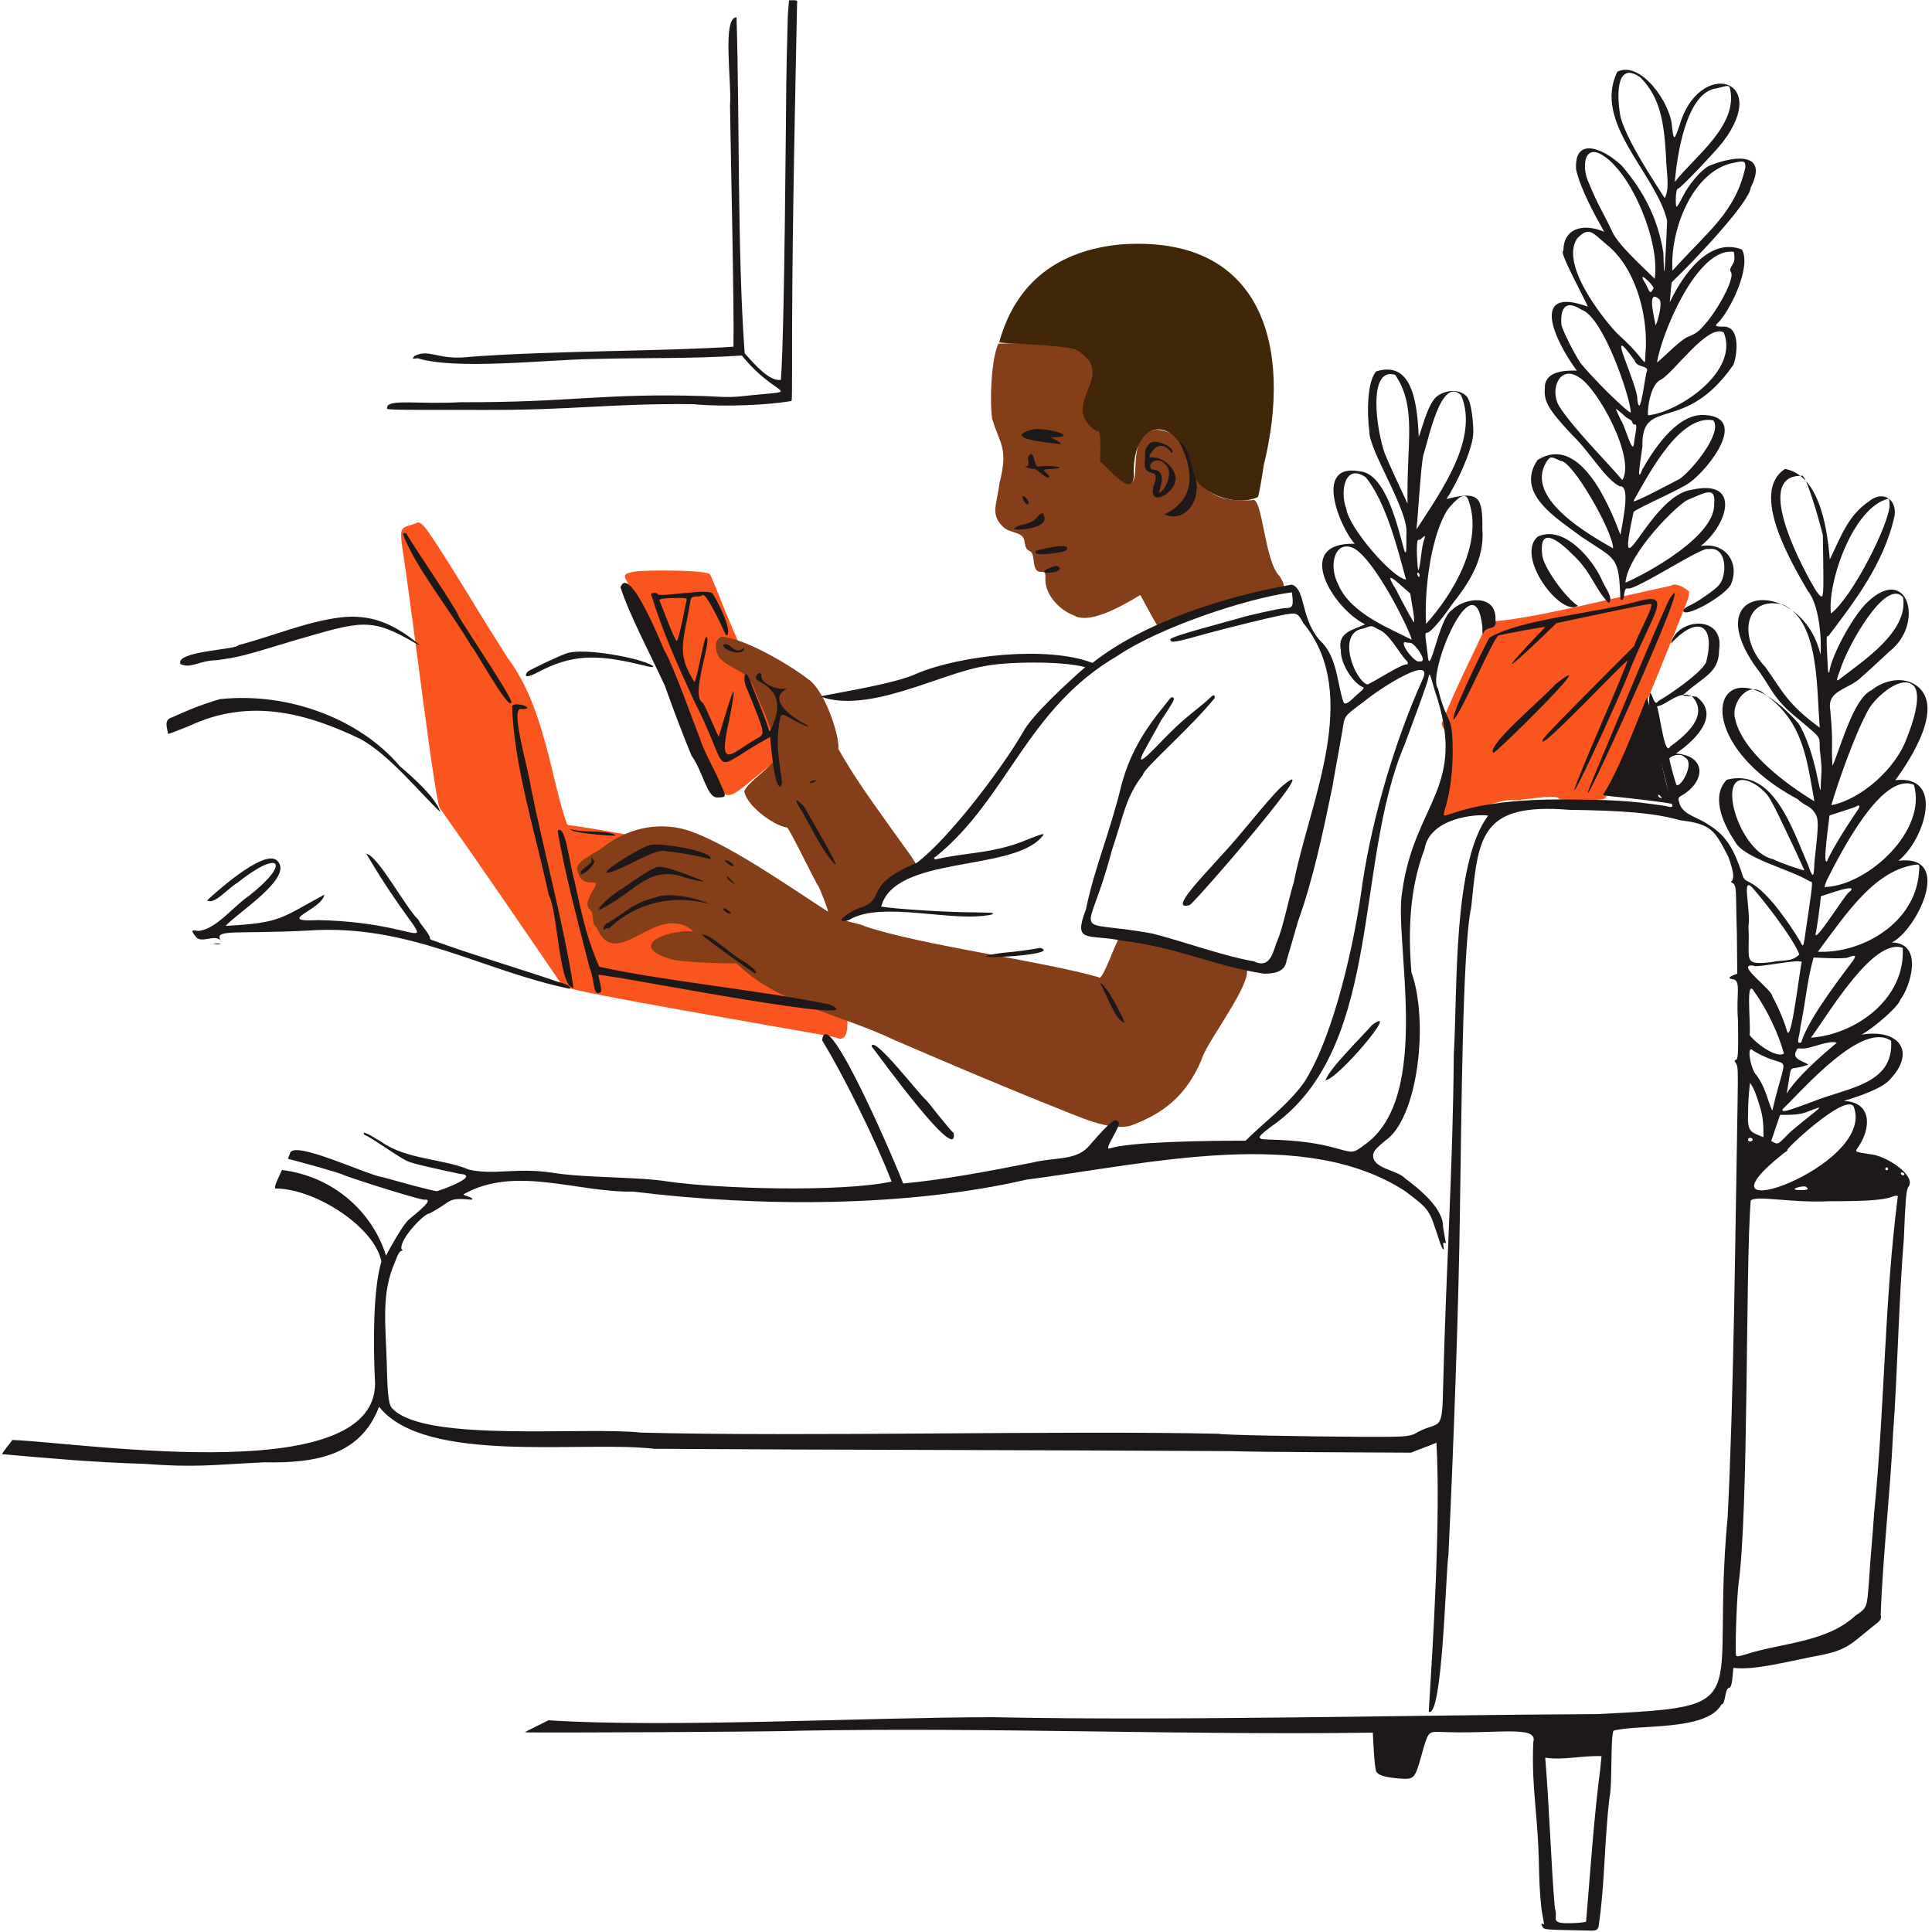 <svg width="501" height="501" viewBox="0 0 501 501" fill="none" xmlns="http://www.w3.org/2000/svg">
<g id="devices couch">
<path id="cut-shape/color__illustration__accent__sunset" fill-rule="evenodd" clip-rule="evenodd" d="M106 136.3C103.8 137 103.7 137.5 104.4 142.6C107 159 113.1 211.2 114.3 209.9C124 223.6 135.6 240.6 146 255.8C150.3 257.6 199.9 265.9 216.7 269C220.6 271 219.7 264.1 219.6 261.6C211 249.8 196 230.4 185.3 220.8C175.6 218.9 157.1 215.2 147.1 213.9C142.9 202.5 141.4 183.6 131.7 170.7C129.7 167.5 124.9 160 121.2 153.8C111.1 137.5 109.6 135.3 108.3 135.5C107.9 135.7 107 136 106 136.3ZM164.8 148.2C160.2 148.9 162.5 149.8 163.4 152.5C165.4 157.9 177.3 183.6 181.8 193.8C189.3 211.1 186.5 208.4 201.4 197.2C201.7 189 201 188.9 198 181.6C194.8 173.8 190.7 165.1 187.4 156.8C185.8 152.8 184.4 149.4 184.2 149.1C184.1 147.7 167.4 147.8 164.8 148.2ZM433.3 151.9C418.3 155 396.4 160.8 385.9 161.2C382.3 169 377.1 179.2 373.8 187.7C375 191 375.6 187.8 375.4 197.2C375.4 204.7 375.4 204.7 374.4 206.7C373.5 209 371.4 210.2 373.9 211.6C377.2 212 390.3 206.7 392.6 207.5C395.5 207.5 402.3 206 404.1 206.9C404.1 207.7 408.6 207 410 208C410.6 208.7 411.1 208.7 412.2 207.9C413.2 207 415.5 207.8 416.4 206.8C418 204 425.4 185.6 426.9 182.2C430 174.8 436.7 158.1 437.5 155.9C437.9 154.8 438.1 153.7 438 153.4C437.1 152.6 434.6 150.9 433.3 151.9Z" fill="#FA551E"/>
<path id="skin/color__illustration__skin21" fill-rule="evenodd" clip-rule="evenodd" d="M258.9 89.1C257 93.2 256.6 104.4 257.3 108.6C259.1 115 261.6 115.9 259.2 125.2C258.5 130.9 256.8 133.2 259.9 136.4C261.6 138.5 265.6 137.6 265.7 140.7C266 142.2 266.3 142.6 267 142.9C268.8 143.5 267.1 148.6 270.2 148.3C271 148.3 271.1 148.5 271.1 149.9C270.8 154 274.7 158.2 278.3 159.5C282.3 162 290.2 157.6 295.7 154.3C295.9 154.5 300.1 162.7 300.6 162.8C302.6 164.5 302 159.2 304 161.1C305.6 162.9 307.7 158.3 313.1 157.8C317 156.8 325.1 154.2 328.8 153.5C333.5 152.7 333.6 152.5 331.9 149.5C327.8 145.7 327.4 128.2 324.7 129.7C303.9 131.2 312.6 112.4 300 111.4C288.7 112.8 301.1 135.7 285.6 119.7C285.5 118.2 285.9 111.4 285 111.7C270.8 104.3 303.4 87.8 258.9 89.1ZM187.1 165.1C184.8 166 185.5 169.7 187 171C189.9 173.8 193.7 173.8 195.4 178.2C198.6 186.3 200.9 189.1 200.9 197.1C198.8 199.8 194.3 202.6 193 205.1C193.3 208.5 200.2 214 204.1 214.6C204.6 214.6 211.8 229.5 212.1 229.6C212.5 230.1 214.9 236.2 214.7 236.4C204.9 230.1 188.5 218.5 178 215.2C170.1 212.9 162 215.1 156 220C154.5 221.1 149 223.5 149.7 225.6C151.1 231.7 156.7 226.3 153.6 231.1C152.1 233.9 152 234.9 153 235.9C154.2 236.9 153.2 239.4 154.7 240.5C159.9 252.7 170.3 233.3 179.8 241.5C171.8 241.1 162.6 245.7 174.6 248.9C177 249.4 185.8 249.9 191 249.8C201.5 260.3 218.4 263.2 231.7 269.6C246.1 275.8 260.4 281.9 275 287.7C279.2 289.3 287.7 293.4 293.2 291.9C301.9 288.7 307.6 284 311.5 275C312.9 269.6 328 251.3 322 249.9C313.1 247.5 299.8 242.1 290.6 242.5C289.5 243.7 285.7 255.1 284.9 253.4C270.2 249.2 238.8 245.1 224.3 240.2C222.3 239.1 215.7 238.9 221.3 237.3C224.7 236.3 226.6 234.6 228.2 231.6C230.8 229 235.1 227.5 237.6 225.3C238.1 224.6 237.4 223.5 233.3 217.9C226.9 208.9 222 202.4 217.4 194.2C217.8 190.9 213.8 178.7 209.4 176C204.2 172 192.9 165.5 187.1 165.1Z" fill="#843F18"/>
<path id="hair/color__illustration__hair22" fill-rule="evenodd" clip-rule="evenodd" d="M290.4 63.4C274.5 65 263.4 73.1 259.1 88.8C259.1 88.8 261 89 263.3 89.1C277.7 89.9 279 90.2 281.1 92.2C287.6 97.5 277 104.2 282.3 110.1C283 110.9 284 111.7 284.5 111.8C285.8 111.1 285.2 118.2 285.3 119.7C288.1 122.1 294.4 129.9 294 122.4C293.9 109 304.8 106.5 309.1 122C310 127.4 320 131.7 326.2 128.9C326.4 128.5 327.1 124.8 327.7 120.7C335.2 90.3 327.7 60.6 290.4 63.4Z" fill="#422608"/>
<path id="dynamic-line/color__illustration__dynamicline" fill-rule="evenodd" clip-rule="evenodd" d="M204.3 3.8C204.1 13 203.9 15.2 203.8 32.8C203.4 74.7 203 91.6 202.5 98.5C199.7 99 195.9 94.8 193.1 91.6C191.2 65.7 191.8 30.9 191 4.5C187.2 4.4 189.8 21.6 189.3 27.3C189.5 40.4 190.4 79.7 190.2 89.9C172.7 91.1 144.2 90.9 122.2 92.5C113.5 93.6 111.5 90.3 107.5 92.3C106.8 93.1 106.8 93.1 108.3 92.9C118.4 96 141.2 93.3 153.5 93.1C168.9 92.7 177.7 93.1 192.4 92.2C201.2 103.2 208.6 101.1 194.8 102.5C190 103 189.8 103.1 182.6 102.7C155.9 101.9 148.5 104.4 119.4 104.3C108.6 104.9 100.7 103.4 100.4 105.6C100.4 106.3 97.8 106.3 124.9 106.3C148.9 106.4 157.7 104.6 179.6 104.8C188.2 105.6 199.3 105 205.2 104C205.4 103.8 205.4 103.7 205.4 85.6C205.5 56.1 206.2 25.3 206.7 0.7C207.1 -0.2 205.2 0.1 204.6 0.1L204.3 3.8ZM419.4 18.6C412.9 31.8 429.5 45.1 432.3 57.2C432.2 61 431.7 70.2 431.6 70.4C431.4 70.5 431.4 65.3 431.3 65.3C429.9 56.9 426.5 49.9 420.5 42.9C415.3 38.1 408.2 35.6 408.7 43.9C409.8 48.9 413.4 55.5 416 60.1C410.2 57.7 405.4 59.4 405.4 65.1C404 65 411.7 78.8 411.7 79.5C396.5 74 403.2 88.5 408.9 96.1C405.3 96 400.4 96.4 400.6 100.8C400.3 104.1 401.6 106.3 407.7 112.8C412.4 117.3 416.1 124.1 420 126.1C422.6 125.8 421.3 132.8 420.2 138.7C417.1 130.3 409.4 112.5 398.7 119.3C392.9 127.9 403.4 134.2 410.1 139.2C419.1 145.3 419.8 143.9 420.2 155.4C421.6 156.5 420.7 152.2 422.1 152.6C423.9 153.3 442 141.3 443 142.4C447.9 141.5 448 149.3 445.7 151.8C444.5 153.1 440.2 156.1 438.2 157C437.2 157.4 436.5 158 436.5 158.3C436.5 160.5 446.7 155 448.8 151.7C451.3 146 447.5 140.5 441 141.6C447.9 136.3 451.8 124.1 438.7 127C427.6 128.5 418.6 156.1 423.6 132.8C424 132 436.1 126.8 438.2 125.1C442.9 121.8 454.2 107.6 441.2 107.6C434.4 107.9 428.7 116.8 425.9 121.7C423.9 127 426.1 115.7 425.9 115.4C425.8 102.7 436.9 112.8 449.5 94.6C450.3 92.7 451.7 84.4 446.7 84.7C444.8 84.7 444.6 84.5 445.5 83.7C448.5 80.8 454.3 69.2 451.7 64.7C443.2 61.4 436.3 71.4 433 78.4C433.1 77.4 433.4 73.5 433.5 73.2C439.5 67.5 453.8 52.3 454 48.6C458.5 39.8 450.6 40 443.2 43C441.2 44 438 47.7 436.4 50.9C435.6 52.6 434.8 53.8 434.7 53.6C434.5 53.3 434.4 48.8 435.2 48.9C435.9 48.7 444.4 39.8 446.7 36.9C459.5 20.2 440.5 15.1 435.5 32.6C434.2 36.4 434 36.5 433.6 33C433.3 26.7 425.4 15.6 419.4 18.6ZM425.4 20.1C430.5 25.2 431.5 31.7 432 40.2C432.1 44.7 433.1 48.7 431.7 51.4C428.3 46.1 422.1 36.7 420.3 30.6C419.3 26 418.7 15.3 425.4 20.1ZM448.6 22.9C450.9 32.5 439.3 40.7 434.3 47.2C434.9 40.2 437.3 23.8 445.2 22.9C448.2 22.1 448.4 22.1 448.6 22.9ZM415.8 40.4C423.2 45.2 430.5 62.7 429.1 72.3C425.6 68.8 419.4 63.3 418 59.9C415.4 54.4 414.7 54 411.7 46.7C410.2 42.9 410.9 37.1 415.8 40.4ZM452.6 43.4C450 55.2 442.7 60.1 433.7 70.2C433 59.5 439 44.5 449.2 42.3C452.4 41.6 452.6 41.7 452.6 43.4ZM416.6 63.4C424.1 69.4 427.1 81.1 426.8 90C426.7 91.5 426.6 93.1 426.6 93.5C426.6 94.1 426.4 94 425.7 93.1C424.5 91.5 422.3 89.1 419.8 86.9C418 85.3 404 69.2 409 61.8C412.1 58.7 412.8 60.2 416.6 63.4ZM449.6 65.3C449.8 66.4 450 67.6 449.2 68.7C448.6 69.7 448.5 70.1 448.9 70.6C449.7 72 446.6 78.5 442.8 83.3C440.9 85.6 440.2 86.3 438.1 87.2C436.2 87.6 431 93.1 429.7 94C430.7 87 440 64 449.6 65.3ZM428.8 74.7C427.8 76.8 427.7 75.4 426.8 73.7C424 69.4 428.7 73.8 428.8 74.7ZM430.3 77.6C431.3 78.8 429.5 84.6 429.3 84.3C428.9 81.8 427 74.8 430.3 77.6ZM410.1 80.3C415.7 82.1 422.7 102.8 422.9 106.9C422.9 107.9 411.8 96.9 409.7 93.9C408 91.3 405.2 85.7 404.9 84.2C404.6 80.7 405.5 77.3 410.1 80.3ZM447 86.2C451.1 96.4 435.2 106.9 427.4 107.7C427.1 107.5 427.6 99.7 430.8 98.4C434.3 96.3 442.9 83.9 447 86.2ZM423.9 93.5C424.4 95.4 427.5 94.7 427.1 96.2C426.6 96.8 425.4 109.2 424.6 103.8C424.9 99.9 415.5 81.8 423.9 93.5ZM356.9 96.3C354.6 98.7 354.4 106.7 355.1 111.9C354.9 116.6 365.4 132.6 364.7 138.4C364.7 143.6 364.7 143.7 364.2 142.9C362.4 136.4 359.3 122.5 352.4 122.2C340.5 120.1 347.6 137 351.3 141C335.2 140.6 345.6 157.8 354 161.9C351.2 163.3 346.7 163.8 347.7 168.6C347.6 172.2 350.9 177 353.2 178.1C353.9 178.3 353.8 178.5 352.3 179.8C351.2 180.6 349 183.4 348.4 182.1C346.8 177.5 346.8 171 343 166.8C337.1 161.2 338.8 152.8 335 151.6C317.3 154.7 296.6 161.4 283.3 171.9C271.6 167.4 249.2 169.9 237.9 174.6C232.3 177.3 217.7 179.5 212.7 180.6C225.1 185.2 243.8 174.7 255 172.8C260.4 171.6 274.9 171.3 281.4 173C277.1 176.8 267.5 185.5 265.2 190C259.8 199.3 246.2 217.3 237.8 223.7C223.8 229.6 229.8 232.7 223.7 235.2C221.1 235.7 215.2 239.9 220.1 238.6C228.6 233.4 246.7 239.3 257 237.2C258.1 236.7 257.9 236.7 253.3 236.6C246.3 236.6 232.9 235.8 228.5 235.1C232.1 221.8 262 226.1 270 217.2C271.2 215.9 270.8 216 266.7 217.6C257.9 221.4 250.5 221 242.9 222.8C242.2 223.1 242 222.3 242.6 222.2C261.4 207 266.1 183.8 289.9 170C300.5 162.8 323 155.2 335 153.6C335.5 157.2 335.3 157.7 333.2 157.7C332 157.7 323.1 159.7 321.4 160.3C318.3 161.2 303.2 165.1 303.5 165.8C303.5 166.8 304.4 166.7 312.9 164.3C319.1 162.6 329.4 160.1 332.5 159.5C336.4 158.8 336.4 158.8 338 161.6C353.2 180.2 339.6 208 335.5 228.8C334.2 233 332.7 240.5 331.3 243.8C330.2 246.1 329.7 251.5 325.2 249.3C317.1 247.9 306.5 244 298.9 242.1C276.8 238 282 244.9 288.3 220.6C291.3 211.8 291.8 206.8 296.4 200.9C296.2 199.6 309.1 188.4 315 181C315 179.9 314.6 180.1 313.1 181.6C309.4 184.8 307.3 186 302 191.4C291.4 202.6 296.9 194.7 301.1 186.8C303.8 182.8 304.6 181.4 304.4 181.1C304 180.5 303.6 180.7 302.5 182.3C296.8 189.2 293.1 195.1 290.8 203.6C287.7 216.4 283.9 224.7 281.6 235.8C278.2 244.8 282 242.1 290.7 243.9C305.3 245.6 314.8 250.5 327.8 252.5C330.2 252.5 333.2 252.1 333.6 249.2C334.7 245.6 335.6 242.3 336.6 238.9C340.6 227.8 343.1 215.7 345.5 204.1C346 201 347.5 193.1 348.1 189.5C348.7 185.5 348.4 185.9 353.6 182C358.6 177.9 372.3 169.4 368.8 176.4C361.9 191.8 356 211.3 353.3 229.1C351.4 243.7 346 268.6 338.1 280.8C333.8 286.7 327.8 291 323 295.8C312 295.8 293.1 296.1 287.8 297.8C285.8 298.5 291.4 291.2 289.9 290.9C289.2 289.8 287.9 290.9 282.9 296.6C279.4 301.2 274.1 299.9 267.6 301.5C257 303.6 245 305.9 234.2 306.9C233.4 304.4 214.2 259.1 213.2 269.8C218.8 278.9 227.2 296 231.2 306.4C218.2 309.2 186.5 308.3 173.3 306.4C165.4 305.1 151.6 305.5 143.2 304.1C134 302.7 128.2 304.8 121.6 303.3C115.1 300.5 105.3 300.7 98.9 296.1C95 293.7 93.8 293.2 94.5 294.3C96.3 294.9 102.3 299.4 105.4 301C106.8 301.7 111.3 302.7 119.2 304.4C124.8 304.8 114.8 308.5 113.3 308.9C111.5 308.7 103 306.3 99.4 305.3C95.6 304.9 75.9 295.4 75.2 299.1C74.9 299.8 74.6 300.5 74.7 300.5C78.2 301.4 88.4 304.2 89.1 304.7C93.9 306.5 108.8 311.1 110 311.1C113.1 310.8 107.5 314.9 106.1 316.2C104.6 317.3 101.1 323.7 100.1 325.6C96.7 314.6 86.8 305.1 73.1 303.4C72.7 304.5 70.4 308.6 71.7 308.2C82 308.4 97.1 318.2 98.9 327.1C96.7 334.6 96.8 348.6 97.2 357.4C99.7 386.2 23.3 374.3 3.2 373.4C2.8 374.1 0.4 376.8 0.6 377.1C13.3 378.2 24.1 379.2 37.3 379.6C51.2 380.6 54 379.9 68.6 379.2C82.5 379.5 93.6 377.1 98.3 364.8C110.3 379.9 150.9 373.5 169.7 375.7C216.2 376 268.7 376 319 376.3C328.4 376.6 353.4 376.6 365.9 376.7C367.3 376.1 371.8 374.5 372.5 374.1C373.6 394.9 371.6 425.8 370.5 443.9C374.1 445.6 374.9 407.2 375.6 403.3C376.9 375.9 378.3 338.2 378.6 312.9C379 290 379.2 245.9 381.5 235.3C383.4 217.3 383.5 208.1 406.9 210C421 210.2 428.9 210.8 435.7 212.7C443.9 213.7 444.6 215.3 448.2 222.2C449.4 225.6 450 228 448.8 228.7C450.6 229.6 450 229.9 450.4 242.2L450.5 252.5C449.7 252.8 447.3 253.6 449.2 253.9C451.7 254.1 450.1 257.9 450.7 264.7C450.8 273.3 450.7 274.6 450.2 274.8C449.7 275 449.7 275.1 450.2 275.8C450.7 276.5 450.7 277.9 450.6 284.9C450 318.3 449.6 362.7 448 393.5C443.4 442.5 456.7 442.4 414.1 444.5C367.6 444.7 304.2 446.3 257.7 445.3C225.6 445.3 173.2 448.1 142.2 446.1C141.1 446.7 136.3 449 136.1 449.2C136.1 449.4 202.3 449.1 207.2 448.8C258 447.9 307.7 450 356 449.3C356.1 451.5 356.4 458.4 356.9 459.4C357.4 460.4 359.3 460.9 362.9 461.2C366.7 461.5 366.9 461.2 368.5 455.6C370.3 449.1 370.3 449.1 373.1 449.1C388.2 449.8 399 447.2 397.6 451.8C397.1 464.4 398.9 470.1 399.1 485.2C399.2 489.7 399.6 494.6 399.9 496.1C400.5 499.4 400.5 499.2 400.1 498.9C399.6 498.6 399.6 499.1 400.1 499.8C400.5 500.4 400.9 500.4 410.7 500.6C413.9 500.7 414 500.7 414.5 499.8C416.2 488.8 416 477.3 417.4 465.9C418.1 463.1 417.6 450.6 418.4 448.8C424.4 447.1 442.6 449 446.4 442C447.5 442 447.2 438.1 448.3 437.7C449.3 437.8 449.3 433.7 449.5 432.5C454.6 433.2 463.5 430.9 469.6 429.7C479.2 428 479.2 426.9 486.1 421.4C487.8 420.1 487.9 419.8 487.7 418.8C488.2 404 490.2 386.8 490.9 371.8C492 357.3 492.4 336.9 493.7 321.2C494.1 311.5 494.3 308.8 494.8 307.9C497.3 304.9 488.8 299.5 484.9 299.3C481 298.7 481 298.7 481.7 297.7C485.4 292.5 485.4 285.7 478.1 285.5C482.4 284.2 488.5 282.1 490.3 279.7C496.8 272.7 492.5 266.7 482.7 268.3C485.6 266.8 492.3 261.1 492.8 259.2C495.2 256.2 499.1 244.6 490.6 244.4C497 241.2 506.8 221.5 492.3 223.2C499 217.9 504.5 200.9 491.5 202.3C495.4 197 504.9 182.5 496.4 177.4C492.7 175.3 488.1 176.7 485.3 179C480.6 181.1 477.2 194.2 475.2 198.6C474.8 192.7 475.5 193.4 474.6 184C473.8 178.9 479.3 178.9 482.7 175.6C483.5 174.9 487.9 170.9 490 168.9C499.2 161.7 494.7 146.1 484.2 156.2C480.4 159.8 474.8 170.3 474.4 174.2C473.9 175.3 474 172.1 473.8 169.5C473.6 165.2 473.6 164.8 474.1 165C480.5 156.5 488.6 146.2 491.3 133.7C491.9 129.5 488.3 127.1 484.8 129.9C479.5 133.5 477.8 138.1 474.5 145.1C474 139.5 472.6 123.4 462.9 121.6C453.5 127.7 464.9 146.4 468.7 153.1C471.8 156.7 472.4 165.8 472.1 169.8C467.4 149.7 440.1 151.2 455.2 172.8C459.6 178.5 459.4 180.9 466.4 186.5C472.4 191.6 471.8 190.7 471.9 194.2C472.3 198.5 472.5 198.3 472.2 202.6C472.1 205.7 472.2 205.8 471.3 201.7C470.2 196 468.1 190.1 466.3 187.5C445.5 164.2 435.3 190.7 466.1 207.2C468.4 209.3 469.2 208.7 470.7 210.9C471.6 212.4 471.6 213.8 470.7 221.9C470.2 224.9 470.8 229.9 468.9 224.4C464.6 214.4 459.7 199.1 447.8 202.2C443.8 206.2 446.4 213 449.9 218.2C452.1 222.6 464 225.3 469.4 228.6C470.2 228.6 470.2 228.2 467.9 243.8C467.6 245.5 467.5 245.6 466.8 244.1C464.2 239.8 458.5 231.3 453.9 228.9C452.2 228.1 452.1 227.9 451.6 226.1C449.7 220.7 448 216.9 443.1 213.9C440.3 211.9 436.7 211.4 435.6 208.6C435.1 207 435.1 206.9 435.9 206.4C442.3 202.8 442.7 196 434.6 195.4C440.4 191.4 445.8 185.3 440.1 180.8C439.8 180.3 435.1 180.8 436.8 179.9C441.8 175.4 445.8 174.5 445.8 168.4C447.2 159.3 434.8 160.2 433.3 166.9C440.3 159.3 445 161.9 442.4 171.8C441.1 174.5 433.2 180 430 181.8C429 183.5 428.5 179.8 427.9 179.7C426.4 184.7 431.7 199.9 432.7 205.8C433.3 208.8 434.9 209.8 431.9 209C422 207.5 417.2 207.4 404.9 207.3C363.5 207.3 376 222 376.7 196.2C376.8 184.1 375.5 189.2 372.9 178.6C369.8 175 382.4 144.6 384.4 162.5C384.4 164.4 384.5 164.8 384.8 163.9C385.6 162.2 388.3 163.7 387.8 160.7C388.1 153.9 379.8 154.9 376.5 158.2C373 160.4 370.7 176.8 370.2 169.6C369.5 164.3 369.5 164.1 370 164.1C371.2 164.1 375.3 158.6 376.4 156.9C380.5 151.7 385.1 145.3 384.4 137.1C384.5 128.7 383.5 127.3 375.1 129.4C377.7 125.5 381.6 117.1 382 112.9C382.2 111 381.7 103.4 380 102.5C377.9 100.5 373.2 101.4 371.7 103.8C370 106.1 368.8 110.9 367.9 113.3C367.5 103.8 366 93.5 356.9 96.3ZM361.8 97.2C367.5 105.6 364.7 114.9 365 130.6C362.7 125.7 360 119.9 359.1 117.6C356.9 111.5 354.6 95 361.8 97.2ZM409.4 97.8C414.3 100.6 424.2 118.8 420.7 124.5C417.2 120.3 407.7 110.8 404.3 105.3C401.8 101.1 404.4 94.5 409.4 97.8ZM378.9 102.5C383.6 113.8 373.7 127.4 367.3 137.3C367.7 134.2 368.4 121.1 369.1 118C370.5 113.8 373.7 97.4 378.9 102.5ZM420.9 107.5C422.2 108.9 423 108.6 423.3 109.5C423.3 109.8 423.6 110.1 423.9 110.1C424.9 109.6 423.8 113.4 423.7 115.2C423.3 118 421.3 110.1 420.3 108.9C418.9 105.7 418.2 105.2 420.9 107.5ZM444.3 109C446.8 112.3 438.5 122.3 435.4 124.3C435.6 124.1 423.3 130.8 423.6 129.9C427.3 123.4 435.5 107.3 444.3 109ZM404.6 119.5C407.7 119.2 418.4 138.1 418.3 142.2C412.4 138.8 395.2 129.3 401 119.8C402 118.3 402.2 118.3 404.6 119.5ZM354.2 123.8C359.4 130.3 362.3 141.8 364.6 150.3C361 149.8 349.8 136.9 349.1 131.9C347.4 127.3 348.8 120 354.2 123.8ZM467.1 123.4C468.2 122.2 471.9 135.5 472.7 138.8L472.8 146.2C472.9 155.7 472.9 155.8 471 153.3C468.2 148.8 454.1 123.2 467.1 123.4ZM444.5 130.6C445 138.9 427.3 148.6 421.5 151.1C422.2 143.4 435 130.8 437.7 129.6C441.5 128.1 445.1 125.7 444.5 130.6ZM380.9 130C384.6 140.9 376.9 153.9 369.8 161.8C369.3 153.3 371 138.8 375.5 132C377.1 130.1 380 126.7 380.9 130ZM490 131C490 135.6 480.5 154.7 474.8 159.1C473.8 151.3 480.4 131.6 489.7 129.3C489.9 129.3 490 130.1 490 131ZM398.7 139.2C392.9 144.4 404.8 160.1 409.2 157.1C406 155.1 400 146.8 399.9 143.7C399.1 136.4 404 140 407.5 143.5C412.9 148.4 413.5 152.8 417.2 156.4C418.5 155.1 416.3 152.6 415.3 150.2C413 145.1 405.5 135.9 398.7 139.2ZM369.4 139.7C368.5 141.8 368.5 146.4 367.8 147.9C367.6 148 367 139.3 367.9 140C368.5 140.2 369.9 137.9 369.4 139.7ZM350.9 142.1C356.3 144.7 365.4 163 366.1 165.9C360.1 162.8 350.1 159 347 151.5C344.5 146.8 346 140 350.9 142.1ZM368.1 149.1C368.2 150.5 367.1 148.7 367.7 148.5C367.9 148.6 368.1 148.8 368.1 149.1ZM363.3 151.8L365.7 153.9C365.8 154.9 367.3 162.4 366.5 161.2C366 160.5 362.2 153.4 362.2 153.2C360.4 150.3 359.2 148.1 363.3 151.8ZM493.5 154.9C494.9 163.8 483.2 171.3 477.2 176C476.1 176.9 476.1 176.5 477.3 173.4C479.1 167.6 489 149.7 493.5 154.9ZM462.4 156.8C471.9 161.2 471 178.6 471.9 188.7C463.4 182.5 462.4 179.4 457.8 173C450.5 165.3 452.4 154.3 462.4 156.8ZM88.3 160.1C79.4 161.2 70.7 165 61.8 167.3C61.5 168.5 45.3 168.8 46.8 172.2C49.5 173.5 51.5 171.3 56.2 171.2C61.9 170.4 62.5 170.3 76.6 166C93.9 161 96.1 160 107.9 166.9C109.2 167.5 109.2 167.5 108.4 166.9C102 161.7 96.2 159.2 88.3 160.1ZM357.4 163.2C360.1 164.1 362.7 169.1 364.5 171.1C365.2 171.7 365.3 172.3 364.7 172.3C363.4 172.2 356.7 176.6 354.6 177.5C351.2 176.4 346.5 164 353.5 163C355.8 162.2 355.5 162.1 357.4 163.2ZM365.7 166.7C366.6 166.5 370.7 171.9 368.1 171.5C367.2 172.2 363.1 167.2 364.2 166.5C364.5 166.6 365.2 166.7 365.7 166.7ZM146.7 169.5C145 170.1 137.7 173.5 136.8 174.2C135.6 175.8 137 175.7 139.7 174.2C148 169.9 154.3 169.5 165.8 172.3C169 173.1 169.8 173.2 169.2 172.6C166 170.6 151 167.8 146.7 169.5ZM372.1 179.2C380.7 204.4 366.8 207.9 363.6 231.3C361.4 243.8 371.7 284.5 353.8 296.9C351 299 350.9 299 347 297.9C341.8 296.4 336.5 295.7 328.9 295.5C325.4 295.4 325.7 295 331.6 290.7C358.5 269.7 351.3 223.4 364.2 193.2C366.2 187.7 368.1 182.8 369.8 177.8C371 174.6 370.2 172.8 372.1 179.2ZM496.4 178C498.4 180.7 495.8 188.1 494.5 191.3C491.7 199.3 482.6 207.3 474.9 208.8C476.6 202.9 481.2 189.8 484.7 183.7C486.5 180.7 493.3 174.5 496.4 178ZM457.6 180C467.6 187.1 468.5 196.7 470.5 207.8C463.1 203.3 451.7 194.9 449.9 186.2C448.9 182.3 453.4 176.1 457.6 180ZM438.9 180.7C443.1 185.5 437.4 190.5 433.1 193.6C431.7 196.3 430.6 186.1 429.7 183.2C432.4 182.7 435.7 178.7 438.9 180.7ZM57 181.3C51.3 183 48 184.5 44.7 186C42.3 186.6 43.4 189 43.6 190.3C43.7 190.4 46.2 189.4 49.2 188.2C65 180.8 79.9 185.1 93.6 191.7C101.1 195.9 108.9 205.6 114.2 210.6C112.9 206.7 107.2 201.7 103.7 198.7C93.3 186.4 74.7 179.4 57 181.3ZM436.9 196.4C439.6 197.7 436 204.1 434.8 203.6C434.5 203.3 432.9 197.3 432.9 196.7C433.3 195.9 436 195.2 436.9 196.4ZM332.2 204.1C328 208.2 321.9 216.4 316.4 222.2C312 227.2 302.9 236.3 308.5 234.7C310.3 233.6 345.4 192.9 332.2 204.1ZM455.8 203.8C459 206.5 458.4 205.5 465.4 220.2C466.8 223.2 467.9 225.7 467.9 225.7C467.3 225.7 461.2 223.6 459.8 222.8C450.1 220.8 443.7 195.9 455.8 203.8ZM496.3 203.5C499.8 215.4 484.5 229.4 473.6 230C473 230.2 473 230.1 473.7 228.3C477.4 221 488 200.1 496.3 203.5ZM481.7 210.1C479.4 213.4 474.8 220.7 473.8 223.3C472.5 224.8 474.4 212.4 474.4 211.5C474.7 211.3 481.1 209.4 481.4 209.1C482.3 208.5 482.4 209.2 481.7 210.1ZM385.9 211.5C376.7 223.8 378 256.5 377 273.3C376.7 305.4 375.1 325.3 374.2 360.5C374 372.3 373.1 368 366.7 371.9C364.7 372.6 363.6 372.6 354.1 372.6C336.9 372.5 316.5 372.1 316 371.8C275.8 370.9 208.1 372.6 166.3 371.5C151.6 369.9 110.8 374.1 102 365.5C100.8 364.6 100.5 362.5 100.3 353.6C100 343.3 98.8 335.3 102.5 327.1C103.1 325.4 103.6 324.5 104 324.4C104.5 324.3 104.5 324.2 104.1 323.9C103.6 321.1 110.4 314.4 111.3 314.7C117.7 311.4 115.5 310.5 122.4 311.1C123 310.5 120.2 310.1 120.2 309.7C133.6 302.1 149.7 309.3 164.2 309C197.4 313.1 235.4 313 266.2 305.9C297.9 301.8 338.3 291.9 364.4 308.9C370.9 313.8 370.6 313.7 373.1 321.3C373.9 323.9 374.7 325 374.3 323C374.2 322.3 374.2 322.1 374.6 322.3C375 322.5 375 322.4 374.8 321.6C374.7 321 374.4 319.5 374.2 318.1C374.3 313.3 367.9 308.2 364.4 305.6C362.3 303.3 355.7 303.1 356.1 299.4C356.3 298.4 356.7 297.9 359.2 295.8C367.7 290.1 370.6 264.9 366 252.1C365.1 240.9 365.6 230.2 369.4 220.2C370.7 212.1 382.8 211 385.9 211.5ZM95 221.4C113.3 252.5 115.3 239.3 82.6 238.6C70.8 239.2 83.6 235.9 84.1 232C72.6 238.2 73 239.3 58.5 240.1C61.8 236.5 76.3 227.5 71.9 223.2C68.5 219.7 54.3 232.9 53.7 233.5C55.6 234.7 58.9 230.5 61.6 228.9C72.6 220.1 75.6 223.6 64.7 232.2C60.5 235 55.9 241.2 51.3 241.4C49.6 241.1 49.5 241.3 50.7 242.8C52 244.9 55.7 242.1 57.2 243.9C55.4 240.8 61.3 242.3 80 241.3C106.1 239.5 125 251.7 147.7 256.4C148.2 255.9 147 255.2 144.7 254.6C135.7 251.5 121.3 247.2 112.4 243.9C111.8 243.8 111.4 243.5 111.5 243.2C111.3 242 108.9 239.6 108.5 238.5C105.3 235.6 98 221.8 95 221.4ZM497.6 226.5C496.5 239.4 482.9 247.3 471.4 246.8C479 236.6 486.3 225.5 497 224.2C497.8 224.2 497.8 224.2 497.6 226.5ZM455.2 231.1C456 231.9 464.8 242.8 466.6 247.5C464.5 249.6 462.4 248.8 459.3 249.5C451.6 250.4 453.9 248.9 453.4 240.4C454.1 235.1 451.1 225.8 455.2 231.1ZM479.7 231.2C479 231 470.6 244.8 470.8 242.2C471.1 241.4 472 234.5 472.2 232.4L474.7 231.6C479.1 230.1 481.1 229.9 479.7 231.2ZM55.6 244.8C56.1 244.9 56.7 244.9 57.1 244.8C58 244.6 54.4 244.6 55.6 244.8ZM493.4 245.8C494.2 258.7 481.6 268.2 469.6 269.1C474.2 262.9 485.8 243 493.4 245.8ZM269.8 245.8C266.3 246.4 264.2 246.7 259.9 247.1C244.6 249.2 276.1 247.9 269.8 245.8ZM479.7 250.2C475.5 255.8 468.7 264.9 467.1 270.3C465.5 271 466.7 268.8 466.9 266.2C468.4 258.8 468.6 254.2 470.3 248.3C472.3 248.4 478.1 248.7 479.2 248.3C481.5 247.4 481.6 247.8 479.7 250.2ZM467.2 249.7C467 249 464.5 271.2 463.4 267.4C462.9 265.4 461.1 261 459.6 258.4C459.7 256.7 449.7 249.8 454.7 250.4C455.1 251.2 468.2 248.2 467.2 249.7ZM455 257.3C458.4 262 461.3 268.4 462.6 273.2C460.7 274.5 455.3 270.6 453.7 268.4C454.1 265.6 452.5 252.8 455 257.3ZM355.8 265.8C353.2 268.8 345 276.8 343.7 280.1C346.7 280.2 363.6 260.1 355.8 265.8ZM490.4 269.9C491.1 281.3 479.1 282 470 285.7C463 288.3 462.2 288.5 462.2 287.7C467.7 282.4 482.9 264.7 490.4 269.9ZM476.3 270.4C472.3 273.8 466.2 279 463.3 283.6C465 274.6 463.1 278.2 468.9 276.1C468 275.2 464.5 274.8 465.8 272.5C466 271.9 466.2 271.8 467.1 271.9C469.4 272.1 474.2 269.6 476.3 270.4ZM226 271.3C228.1 274 248.7 302.5 247.3 293.8C246.4 293.2 240.8 285.9 240.1 285.2C238.5 284 226.5 268.3 226 271.3ZM454.7 272.5C464.6 278.4 463.6 270.8 459.6 288C458.3 285.4 458 282.2 455.4 278.7C454 277.4 452.7 270.4 454.7 272.5ZM456.2 286.4C457.3 289.8 457.3 291.9 457.3 294.9C454.2 293.6 453.1 293.7 453.3 289C453.3 285.9 453.5 283.4 453.8 280.8C454.9 282.3 455.3 283.6 456.2 286.4ZM480.7 287C486.7 302.6 436.1 320 462.6 299C463.2 298.7 463.6 298.3 463.5 298.2C462.7 298.3 478.7 283.2 480.7 287ZM471.6 287.5C470.2 288.8 464.7 292.9 463.2 294.6C460.8 297.1 461 296.7 459.3 295.9C459.9 294.2 461 290.8 461.6 289.1C464.2 289.1 466.8 289.2 469.2 288.1C472.1 287 471.9 287.1 471.6 287.5ZM454.5 295.5C454.6 296 453.2 296.3 453.3 295.5C453.3 294.9 454.4 294.9 454.5 295.5ZM489.6 303.1C489.6 303.6 488.9 303.6 488.9 303.1C488.9 302.6 489.6 302.6 489.6 303.1ZM493.8 304.6C493.6 305 492.9 304.7 492.9 304.2C493 303.7 494.1 304.3 493.8 304.6ZM468.5 307.9C469.6 308.7 467.3 308.6 466.4 308.6C463.3 308.5 468.2 307.1 468.5 307.9ZM492.1 310.5C488.6 338.1 488.8 364.2 486 392.3C485.6 398.4 485 404.2 484.7 409.5C484.1 416.8 484.4 416.8 481.1 419C473.7 425.9 462 426 452.7 429C450.8 429.6 450.3 429.6 450.2 429.3C449.9 428.6 450.3 415.5 450.8 411C453.5 392.1 452.6 327.7 454 311.3C455.6 309.9 464.6 312 474.4 311.5C483.9 311.5 488.3 311.2 490.5 310.4C491.6 309.9 492.4 310 492.1 310.5ZM415 458.5C413.3 471.5 412.4 485.4 411.3 498.3C411 498.6 406 498.9 404.7 498.6C402.5 498.2 404 497 403.2 494.9C402.2 483.3 401.7 467.3 400.7 455.8C405.6 456.5 410.3 455.2 415.3 455.4L415 458.5Z" fill="#1E1919"/>
<path id="fixed-line/color__illustration__fixedline" fill-rule="evenodd" clip-rule="evenodd" d="M267.3 111.5C259.8 113.8 272.5 114.8 274.3 115.1C276.5 115.5 273.1 113.6 272.3 113.4C281.4 113.5 270.3 110.4 267.3 111.5ZM297.8 115.4C297 116.2 296.9 116.6 296.9 119C296.1 124.9 301.1 120.4 299.3 125.6C297.3 131.5 303.8 128.6 304.7 125.1C305.7 122.5 302.3 118.6 298.9 118.6C297.8 118.6 297.8 118.5 298.6 117.3C300.6 114.4 302.5 115.7 303.9 117.5C305.3 116.2 298.8 113.1 297.8 115.4ZM305.8 114.6C309.9 122.5 309.8 129.7 301.9 133.4C307.8 135.9 312 128.8 309.7 123.1C308.8 120.8 308.3 115.4 305.8 114.6ZM266.7 118.4C266.3 118.9 267.2 120.9 266.2 120.9C265.3 120.9 266.9 121.6 268 121.6C268.9 121.3 271.8 125 272.1 123.5C271.3 122.2 269.1 121.7 272.9 121.6C277.8 121.3 272.1 120.5 269.3 121C268.1 121.4 268.2 115.9 266.7 118.4ZM302 120.3C304.6 122 302.2 127.5 300.5 127.8C301.2 125.7 302.3 122.1 299.2 121.8C298.5 121.7 298.3 121.5 298.3 120.8C298.4 119.1 301.2 119 302 120.3ZM265.1 128.7C265.1 129.4 265.9 130.8 266.4 130.8C267.5 130.8 265.9 128.4 265.1 128.7ZM269.1 133.9C267.1 136.6 264.2 135.5 262.9 137.2C264.6 137.6 271.7 136.9 270.8 134C270.5 132.8 270.2 132.8 269.1 133.9ZM104.5 138.5C107.5 146.8 117 158.6 122.2 167.5C123.3 168.5 131.8 184.2 132.6 182.2C132.8 181.6 130.4 177.6 121.9 164.5C120.4 162.2 119 160 118.9 159.7C118.5 158.1 107.6 142.2 105.5 138.6C105.4 138.1 104.7 138.1 104.5 138.5ZM271.2 142.2C268.3 142.8 268.1 142.9 268.7 143.5C269.3 144.1 276.2 143.3 276.6 142.6C277.3 141.4 275.4 141.3 271.2 142.2ZM271.9 147.4C267.8 149.2 276.3 148.7 274.6 147C274 146.6 273.6 146.7 271.9 147.4ZM160.9 152.3C163.2 159.4 168.6 169.6 172.4 177.8C174.5 183.7 176.9 190.1 179.3 195.9C182.4 200.3 183.3 206.7 185.9 206.8C188.3 206.8 188.4 206.6 187.2 204.1C185.8 200.4 182.5 195 181.4 191.2C180.5 189.2 174.8 172.9 172.2 168.5C171.3 166.4 163.1 146.2 160.9 152.3ZM433 155.2C430.6 159.8 417.5 191.5 412.6 203.1C405.8 220.7 441.4 142.5 433 155.2ZM175.4 154C172.5 154.3 170.7 154.4 170.6 154.1C170.4 153.5 168.2 153.6 169 154.6C171.9 164 175.8 172.7 180.3 182.4C190.2 201.7 183 200.3 199.7 191.1C200 193.9 200.7 203.3 202.2 204C202.6 204 202.9 203 202.7 202.1C201.6 194.8 201.5 191.9 201.9 188.7C202.6 184.8 202 184.6 205.6 186.6C208.3 188.1 210.6 189.1 209.2 188C206 186.4 198.2 181.3 204.4 178.4C202.5 179.3 197.5 177.6 197.4 175.4C197.8 173.2 194.5 175.7 196.9 176.7C201.1 178.9 202.5 181.8 200.9 186.7C200.1 189 199.4 190.3 199.4 189.3C198.4 186 195.8 179.9 194.5 176.5C193.2 172.7 192.3 176.1 193.9 179.1C198.6 190.7 198.5 190.3 196.1 191.6C189.9 195.1 185.9 200.5 189.1 186.7C192.4 170 187.8 186.5 186.4 191C186 190.7 183.3 183.8 182.3 182.3C178.8 180.7 184.7 166.3 183.2 165.1C182.5 165.3 181.1 174.7 180.1 176.9C175.4 169.4 177.1 167 179 156.1C179.2 154 180.6 155 182 154.5C182.8 152.5 188 164.2 188.1 164.4C188.2 164.8 188.4 164.8 188.7 164.6C189.5 162.2 185.7 155.3 184.8 153.9C184 153.3 182.1 153.3 175.4 154ZM178 155.8C176.5 163.4 175.8 166.1 175.5 166.2C175 166.4 171.1 155.7 171 155.7C170.9 155.4 171.6 155.2 173.7 155.1C178.1 155 178.2 155 178 155.8ZM424.4 156C414.6 158.9 393.8 160.6 386.2 165.4C384.3 168.9 375.8 186.3 377 186.6C379.2 184.2 386.2 167.8 388.4 164.9C388.6 164.6 400.8 162.4 400.7 162.6C386.6 177.3 391.4 173.5 403.6 161.6C408.3 160.6 426.4 156.7 428 156.6C429.4 156.4 424.1 165.7 423.8 167.5L417.4 173.9C406.1 185.2 400.1 191.4 400.1 191.8C398.1 196.2 422.2 170.4 422 171.4C422 171.8 418.7 179.8 414.9 188.5C399.3 224.9 415.3 191.5 421.8 175.9C428.4 158.8 434.5 153.3 424.4 156ZM187.7 167.1C186.7 168.4 193.1 170.6 193 167.9C190.4 170.3 189.7 166.5 187.7 167.1ZM403.4 177.4C399.9 181.3 385.6 193.2 387.2 195.2C386.5 196.8 417 166.7 403.4 177.4ZM426.5 182.2C423.9 188.7 419.7 199.7 416 205.6C415.4 206.2 415.5 206.2 417.9 206.5C424.1 207.1 432.7 208.2 433.2 208.4C433.8 208.8 433.6 207.5 432.5 204.7C430.4 197.3 429.2 188.2 427.1 180.8L426.5 182.2ZM132.8 183C133.2 198.5 139 216.5 142.3 232.1C144.6 235.9 145 256.5 148.7 256.1C146.4 240.6 140.8 219.8 137.7 204.3C137 199.1 131.9 182.6 135.4 183.9C139.1 183.8 134.1 181.9 132.8 183ZM210.2 202.7C209.1 203.4 211 203 211.3 202.7C212.4 202 210.5 202.4 210.2 202.7ZM430.7 206.6C431.1 207.1 431.1 207.1 430.6 206.9C429.7 206.7 429.8 205.4 430.7 206.6ZM207.1 209C209.9 213.4 213.1 220.8 216.6 224.2C217.4 224.3 210.5 212.7 209.1 210.2C209 209.3 205 205.5 207.1 209ZM144.6 215.4C146.3 225.9 150.1 240 152.9 251C154.2 253.8 153.7 258.4 155.5 257.4C156.6 257.5 155 253.1 155.2 252.8C155.3 252.7 156.9 253 158.8 253.3C163.4 253.8 228.1 266.3 215.2 260.5C197.4 256.8 172.8 254.5 155.4 250.7C152.6 244.3 151.2 239 149 228.5C147.6 224 146.7 213.6 144.6 215.4ZM148.7 215.5C149.8 216 159.3 217 159.7 216.6C157.2 215.1 152.2 216.1 148.3 215.1C147.7 215 147.8 215.1 148.7 215.5ZM168.3 219.2C166.7 219.5 157.1 225.2 157.2 226.3C160.2 226.5 170.3 219.4 172.9 220.8C174.6 220.8 182 222.1 184.2 222.8C185.4 220.8 170.9 218.3 168.3 219.2ZM153.4 223C153.9 223.8 150.5 225.5 150.6 226.2C150.2 228.2 155.1 223.6 153.9 223.1C153.4 222.1 153.2 222.1 153.4 223ZM188 223.1C188 223.5 189.5 224.6 189.9 224.6C191.3 224.6 188.1 222.6 188 223.1ZM169.8 225.1C168.5 225.6 167.5 226.2 161.5 230.3C157.1 232.9 152.1 238.4 158 234.5C164.6 231 168.8 224.3 177.4 227.5C180.1 228.3 182.7 228.8 182.3 228.4C180.9 228 171.3 223.6 169.8 225.1ZM188.6 227.7C188.7 228.2 192 230.5 189.7 228.3C188.5 227 188.3 226.9 188.6 227.7ZM170 232.7C163.8 234.3 162.2 236.7 157.5 239.4C156.6 239.5 156 241.7 157 240.9C157.8 240.3 157.4 241.3 158.4 240.3C165.1 234.2 174.5 231.8 183.9 234.4C182 233.3 173.6 231.1 170 232.7ZM187.6 235.8C187.5 236.2 189.3 237.3 189.5 236.8C189.6 236.6 187.5 234.9 187.6 235.8ZM181.9 242.4C186.5 246 191.2 249.3 195.7 252.4C197.4 252.5 193.5 249.6 192.2 248.9C189.7 247.6 183.8 241.8 181.9 242.4ZM285.4 255.2C286.7 257.2 289.3 264.9 291.6 265.2C291.8 265 288.6 258.8 287.2 256.9C285.8 255 285.4 254.7 285.4 255.2Z" fill="#1E1919"/>
</g>
</svg>
